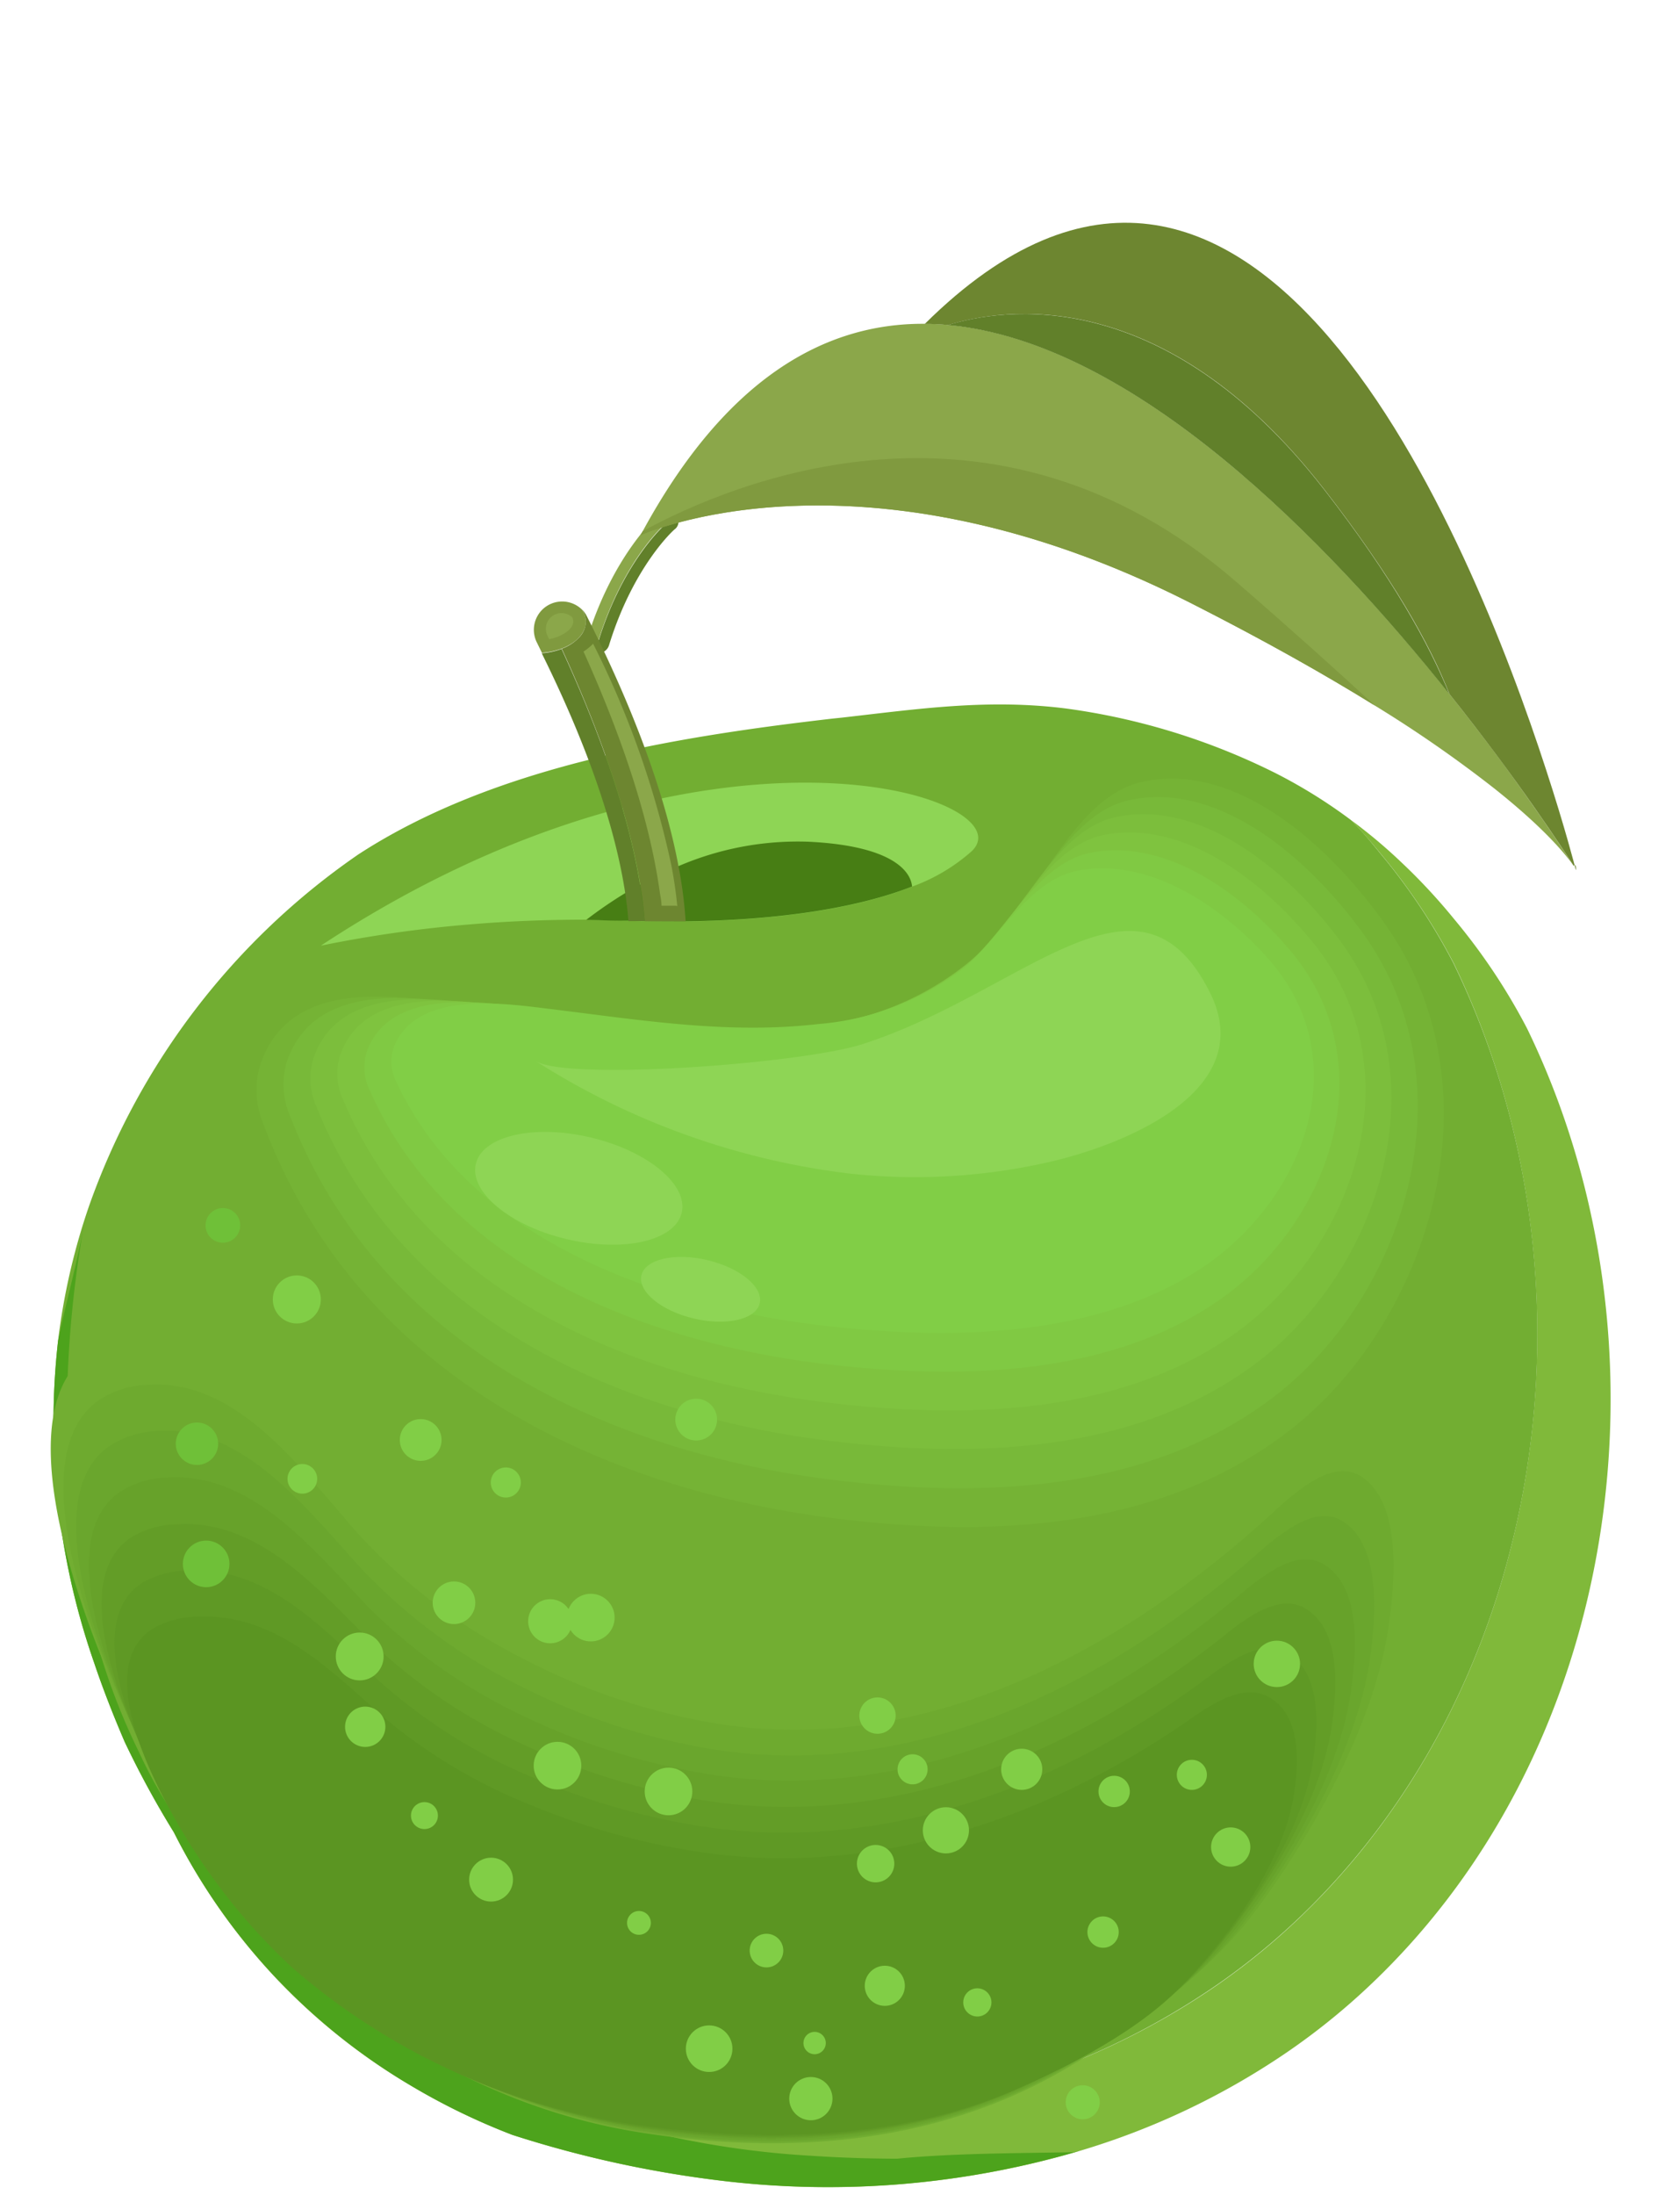 <svg xmlns="http://www.w3.org/2000/svg" viewBox="-4.86 -21.33 160.86 210.078"><title>Depositphotos_76912845_10</title><g data-name="Layer 2"><g data-name="—ÎÓÈ_2"><path d="M59.78 29.3c-.05 0-4 3.53-6.34 11.17a1.09 1.09 0 0 1-1.06.72 1.24 1.24 0 0 1-.29 0 1.09 1.09 0 0 1-.6-.36 1.08 1.08 0 0 0 .93-.72c2.35-7.64 6.29-11.13 6.34-11.17a.91.91 0 0 0 .12-1.29 1.18 1.18 0 0 1 .94.29.91.91 0 0 1-.04 1.36z" fill="#61802a"/><path d="M58.75 28.91c-.05 0-4 3.53-6.34 11.17a1.08 1.08 0 0 1-.93.72.91.91 0 0 1-.17-.84c2.52-8.21 6.76-11.91 6.94-12.07a1.15 1.15 0 0 1 .62-.27.91.91 0 0 1-.12 1.29z" fill="#8ba74a"/><path d="M125.33 169.59a64.62 64.62 0 0 1-7.15 5.63 71.29 71.29 0 0 1-19.72 9.33 85.31 85.31 0 0 1-33.74 2.9A106.7 106.7 0 0 1 44.2 183a63.29 63.29 0 0 1-9.76-4.74 59.09 59.09 0 0 1-12.64-10.01 57.43 57.43 0 0 0 5.64 3.81 63.29 63.29 0 0 0 9.76 4.74 106.7 106.7 0 0 0 20.52 4.4 85.31 85.31 0 0 0 33.74-2.9 71.29 71.29 0 0 0 19.72-9.3 64.62 64.62 0 0 0 7.15-5.63c25.14-22.84 30.63-62.34 16-92.51a58.33 58.33 0 0 0-7-10.49c-.89-1.1-1.82-2.16-2.8-3.19a49.47 49.47 0 0 1 4.83 4.06 56.23 56.23 0 0 1 5 5.38 58.33 58.33 0 0 1 7 10.49c14.64 30.14 9.11 69.64-16.03 92.48z" fill="#80b93a"/><path d="M118.33 163.34a64.62 64.62 0 0 1-7.15 5.63 71.29 71.29 0 0 1-19.72 9.33 85.31 85.31 0 0 1-33.74 2.9 106.7 106.7 0 0 1-20.52-4.4 63.29 63.29 0 0 1-9.76-4.74 57.43 57.43 0 0 1-5.64-3.81 58.89 58.89 0 0 1-10-14.18 89 89 0 0 1-4.72-8.68C6 142.87 5 140.33 4.16 137.83A69.79 69.79 0 0 1 .7 107a62.07 62.07 0 0 1 3-13 68.55 68.55 0 0 1 25.76-33.56c13-8.45 30.29-11.25 45.46-13l.87-.09c7.38-.84 14-1.82 21.49-.86a64 64 0 0 1 20 6.18 49.6 49.6 0 0 1 7.22 4.49c1 1 1.91 2.09 2.8 3.19a58.33 58.33 0 0 1 7 10.49c14.7 30.16 9.17 69.66-15.97 92.5z" fill="#72ae32"/><path d="M98.46 184.54a85.31 85.31 0 0 1-33.74 2.9A106.7 106.7 0 0 1 44.2 183a63.29 63.29 0 0 1-9.76-4.74 59.06 59.06 0 0 1-22.66-24.24 89 89 0 0 1-4.72-8.68c-1.06-2.47-2.06-5.01-2.9-7.51A69.79 69.79 0 0 1 .7 107c.76-3.71 1.81-7.33 2.49-11.17-1.91 10.81-3 26.42 1.68 41.52a61.13 61.13 0 0 0 3.57 9 45.21 45.21 0 0 0 3.81 6.7 71 71 0 0 0 26.09 22.68 81.33 81.33 0 0 0 10.66 4.5A86.39 86.39 0 0 0 72.82 185q4.08.27 8.22.28c5.29-.53 11.88-.53 16.86-.62z" fill="#4da31c"/><path d="M3.22 108.56c-8.08 6.52 1.13 28.54 4.89 36a84.21 84.21 0 0 0 9.53 15.23c10.47 12.77 24.52 20.67 38.55 22.94 13.38 2.16 28.06 1.49 40.89-6 6.44-3.75 14.66-9.61 19.66-16.55 5.37-7.45 11.8-19 13.22-29.36.66-4.79 1.14-12-2.36-14.84-1.6-1.27-3.47-.83-5.5.55a24.66 24.66 0 0 0-3.17 2.64c-17 16.29-37.33 26-57.56 21.47a61.74 61.74 0 0 1-16.52-6.15 56.2 56.2 0 0 1-16.18-12.84c-5.86-7-11.92-15.63-20.57-14.88a8.76 8.76 0 0 0-4.88 1.79z" fill="#72ae32"/><path d="M4.34 112.87c-7.87 6.09 1.18 26.78 4.88 33.81A79.28 79.28 0 0 0 18.55 161a63.24 63.24 0 0 0 37.7 21.63c13.07 2.07 27.39 1.47 39.9-5.51 6.28-3.51 14.29-9 19.15-15.48 5.22-7 11.47-17.79 12.83-27.52.63-4.49 1.08-11.3-2.35-13.93-1.56-1.2-3.39-.79-5.37.5a23.53 23.53 0 0 0-3.08 2.47C100.8 138.4 81 147.47 61.2 143.15a62.2 62.2 0 0 1-16.15-5.82 55 55 0 0 1-15.83-12.1c-5.74-6.6-11.68-14.7-20.12-14a8.7 8.7 0 0 0-4.76 1.64z" fill="#6eaa2f"/><path d="M5.45 117.19c-7.66 5.67 1.23 25 4.86 31.61a74.52 74.52 0 0 0 9.15 13.41 62.87 62.87 0 0 0 36.85 20.33c12.75 2 26.73 1.46 38.92-5 6.12-3.26 13.91-8.34 18.64-14.41 5.07-6.5 11.14-16.59 12.44-25.68.6-4.2 1-10.56-2.33-13-1.53-1.13-3.31-.75-5.24.45a22.6 22.6 0 0 0-3 2.3C99.65 141.33 80.32 149.75 61 145.65a62.74 62.74 0 0 1-15.77-5.48 54 54 0 0 1-15.48-11.35c-5.62-6.18-11.44-13.77-19.68-13.17a8.68 8.68 0 0 0-4.62 1.54z" fill="#6aa62d"/><path d="M6.57 121.5c-7.45 5.25 1.29 23.28 4.84 29.4a69.92 69.92 0 0 0 9 12.5 62.69 62.69 0 0 0 36 19c12.44 1.87 26.07 1.44 37.93-4.55 6-3 13.54-7.71 18.13-13.34 4.92-6 10.8-15.39 12-23.84.57-3.9 1-9.81-2.32-12.12-1.5-1.05-3.23-.71-5.1.4a21.73 21.73 0 0 0-2.92 2.13c-15.64 13.14-34.46 20.91-53.29 17A63.59 63.59 0 0 1 45.45 143a53 53 0 0 1-15.13-10.61c-5.5-5.77-11.2-12.84-19.23-12.3a8.66 8.66 0 0 0-4.52 1.41z" fill="#67a22a"/><path d="M7.69 125.82C.45 130.64 9 147.34 12.51 153a65.51 65.51 0 0 0 8.79 11.59 62.74 62.74 0 0 0 35.14 17.71c12.13 1.78 25.41 1.43 36.94-4.07 5.79-2.76 13.16-7.08 17.61-12.27 4.77-5.56 10.47-14.19 11.65-22 .54-3.61.9-9.07-2.3-11.21-1.46-1-3.15-.66-5 .35a21.07 21.07 0 0 0-2.84 2c-15.16 12.08-33.5 19.2-51.83 15.55a64.73 64.73 0 0 1-15-4.82 52.36 52.36 0 0 1-14.8-9.83c-5.38-5.35-11-11.92-18.78-11.44a8.71 8.71 0 0 0-4.4 1.26z" fill="#639d27"/><path d="M8.81 130.13c-7 4.4 1.39 19.77 4.8 25a61.38 61.38 0 0 0 8.6 10.68 63.12 63.12 0 0 0 34.29 16.41c11.82 1.68 24.74 1.41 36-3.59 5.63-2.51 12.79-6.45 17.1-11.19 4.63-5.09 10.14-13 11.25-20.15.51-3.31.84-8.32-2.28-10.3-1.43-.91-3.06-.62-4.84.3a20.18 20.18 0 0 0-2.76 1.79c-14.74 11-32.55 17.5-50.43 14.08a66.22 66.22 0 0 1-14.64-4.48 51.89 51.89 0 0 1-14.44-9.11c-5.26-4.93-10.72-11-18.33-10.58a8.81 8.81 0 0 0-4.32 1.14z" fill="#5f9925"/><path d="M9.93 134.45c-6.82 4 1.44 18 4.78 22.8a57.68 57.68 0 0 0 8.42 9.75 63.89 63.89 0 0 0 33.43 15.1c11.51 1.58 24.08 1.4 35-3.11 5.46-2.26 12.41-5.82 16.59-10.12 4.48-4.61 9.81-11.79 10.86-18.31.48-3 .78-7.58-2.27-9.4-1.39-.83-3-.58-4.71.25a19.68 19.68 0 0 0-2.67 1.62c-14.3 10-31.59 15.8-49 12.6a68.18 68.18 0 0 1-14.27-4.15A51.69 51.69 0 0 1 32 143.13c-5.14-4.52-10.47-10.06-17.88-9.73a8.94 8.94 0 0 0-4.19 1.05z" fill="#5b9522"/><path d="M17.43 81.15a9.33 9.33 0 0 0 .41 6c9.77 26.77 35.07 37.51 56.25 40.39 15.38 2.09 33.44 1.78 46.89-9.36s20.82-34.63 9-51.75c-5.81-8.41-15.09-16.75-24.34-14.58-6.55 1.53-10.25 11.58-15.17 16.57a31.46 31.46 0 0 1-18.34 8.92c-11.64 1.76-22.83-.66-34.34-2.46-5.99-.96-17.46-3.28-20.36 6.27z" fill="#72ae32"/><path d="M20 80.77a8.43 8.43 0 0 0 .39 5.56c9.35 24.88 33.61 34.87 53.84 37.55 14.72 1.94 32 1.65 44.88-8.7S139 83 127.73 67.07c-5.56-7.82-14.45-15.57-23.3-13.55-6.27 1.42-9.81 10.76-14.52 15.4-5.09 5-11.18 7.36-17.56 8.29-11.14 1.64-21.85-.62-32.87-2.29-5.73-.87-16.7-3.02-19.48 5.85z" fill="#75b335"/><path d="M22.57 80.4a7.56 7.56 0 0 0 .37 5.14c8.93 23 32.07 32.23 51.44 34.7 14.06 1.8 30.58 1.53 42.88-8s19-29.75 8.23-44.46c-5.31-7.23-13.8-14.39-22.26-12.52-6 1.32-9.37 9.95-13.87 14.23-4.87 4.63-10.68 6.8-16.77 7.67-10.65 1.46-20.89-.62-31.41-2.16-5.47-.82-15.96-2.8-18.61 5.4z" fill="#78b939"/><path d="M25.14 80a6.7 6.7 0 0 0 .35 4.71c8.52 21.11 30.57 29.58 49 31.85 13.41 1.65 29.15 1.4 40.87-7.38s18.15-27.31 7.84-40.81c-5.06-6.63-13.16-13.2-21.22-11.5C96.31 58.11 93.08 66 88.8 70c-4.64 4.25-10.18 6.24-16 7-10.14 1.39-19.9-.52-29.93-1.94-5.21-.74-15.2-2.57-17.73 4.94z" fill="#7cbe3c"/><path d="M27.71 79.65a5.86 5.86 0 0 0 .29 4.29c8.1 19.22 29.07 26.94 46.63 29 12.75 1.5 27.72 1.28 38.86-6.72s17.3-24.86 7.51-37.16c-4.82-6-12.51-12-20.18-10.47-5.43 1.1-8.49 8.32-12.57 11.9A27.85 27.85 0 0 1 73 76.89c-9.65 1.27-18.92-.48-28.46-1.77-4.92-.67-14.43-2.33-16.83 4.53z" fill="#7fc33f"/><path d="M30.28 79.27a5 5 0 0 0 .32 3.87c7.68 17.34 27.57 24.29 44.22 26.16 12.09 1.35 26.29 1.15 36.86-6.06s16.32-22.43 7.06-33.52c-4.57-5.45-11.86-10.84-19.14-9.44-5.15 1-8.06 7.5-11.92 10.73a27.14 27.14 0 0 1-14.42 5.78c-9.15 1.14-17.95-.43-27-1.6-4.69-.6-13.7-2.1-15.98 4.08z" fill="#80c943"/><path d="M32.85 78.89a4.27 4.27 0 0 0 .3 3.45C40.41 97.79 59.22 104 75 105.66c11.43 1.21 24.86 1 34.85-5.4s15.48-20 6.69-29.87c-4.32-4.85-11.22-9.66-18.09-8.41-4.87.88-7.62 6.68-11.27 9.56a26.55 26.55 0 0 1-13.68 5.14c-8.65 1-17-.38-25.52-1.42-4.45-.54-12.98-1.88-15.13 3.63z" fill="#81ce46"/><path d="M76.55 91a71.86 71.86 0 0 1-30.12-10.78c3.07 1.92 25.57.25 31.34-1.63 15.49-5 26.42-18.53 33.23-4.91 4.82 9.65-8.9 14.82-15.91 16.32a57.74 57.74 0 0 1-18.54 1z" fill="#8ed555"/><path d="M88.18 60.14a17.66 17.66 0 0 1-5.71 3.39c-6.72 2.65-16.87 3.69-28 3.24-1.07 0-2.13-.07-3.18-.08-3.8 0-7.44.15-10.72.42a120.65 120.65 0 0 0-14.71 2.07C62.88 44.78 93.6 55 88.18 60.14z" fill="#8ed555"/><path d="M82.47 63.52C77 65.66 69.4 66.74 60.79 66.85c-1.79 0-3.62 0-5.48-.06h-.86c-1.07 0-2.13-.07-3.18-.08A42.33 42.33 0 0 1 55 64.15a38 38 0 0 1 5.1-2.58 28.92 28.92 0 0 1 12.41-2.34c8.1.38 9.84 2.85 9.96 4.29z" fill="#477e14"/><path d="M145.81 61.54c-.56-.82-2.52-3.38-7.61-7.42a120.8 120.8 0 0 0-11.42-7.92c-4.71-2.92-10.54-6.22-17.72-9.86-31.72-16.06-52.6-6.43-52.6-6.43l.22-.4C64.58 15 74 9.59 83.69 9.66c21.36.15 44.12 26.91 55.29 42 3.73 5.09 6.17 8.84 6.83 9.88z" fill="#8ba74a"/><path d="M146 61.83c.09.43.09-.66-.18-.29-.46-.73-1.8-2.79-3.84-5.7s-4.78-6.65-8.06-10.75c-1.87-4.76-5.45-11.16-12-19.6C106.49 5.65 91.07 8.18 85.94 9.78c-.75-.07-1.5-.11-2.25-.11 31.3-31 52.25 20.42 59.49 42.68 1.82 5.56 2.77 9.3 2.82 9.48z" fill="#6d8630"/><path d="M133.91 45.1c-11.67-14.59-30.15-33.69-48-35.32 5.12-1.59 20.55-4.13 36 15.72 6.55 8.43 10.09 14.84 12 19.6z" fill="#61802a"/><path d="M126.78 46.2c-4.71-2.92-10.54-6.22-17.72-9.86-31.72-16.06-52.6-6.43-52.6-6.43l.22-.4c8.52-4.65 33.59-15.28 56.8 4.82 5.22 4.52 9.6 8.46 13.3 11.87z" fill="#809a3f"/><path d="M56.88 66.83h-1.57c-.06-.78-.15-1.66-.3-2.64-.74-4.94-2.79-12.47-8-23a6.64 6.64 0 0 0 1.9-.41c5 10.84 7 18.62 7.69 23.75q.2 1.24.28 2.3z" fill="#61802a"/><path d="M60.79 66.85h-3.91q-.08-1.06-.26-2.34c-.72-5.14-2.71-12.92-7.69-23.75a4.26 4.26 0 0 0 1.7-1.12 2.21 2.21 0 0 0 .6-1.47 2.09 2.09 0 0 0-.39-1.2 2.6 2.6 0 0 1 .49.68l.59 1.18c4.85 9.84 7.17 17.32 8.19 22.76a42.11 42.11 0 0 1 .68 5.26z" fill="#6d8630"/><path d="M59.84 65.36h-1.36c0-.44-.1-.88-.17-1.33-.92-6.56-3.38-14.31-7.3-23a5.05 5.05 0 0 0 .92-.75 87.84 87.84 0 0 1 7.5 21.25c.26 1.35.44 2.64.56 3.86z" fill="#8ba74a"/><path d="M51.24 38.15c0 1.55-1.84 2.83-4.21 3l-.53-1.08A2.71 2.71 0 0 1 50.85 37a2.09 2.09 0 0 1 .39 1.15z" fill="#809a3f"/><path d="M47.57 39.53a1.5 1.5 0 0 1 .3-1.77 1.62 1.62 0 0 1 .36-.25 1.5 1.5 0 0 1 .68-.16 1.52 1.52 0 0 1 1 .38.85.85 0 0 1 .12.43c0 .65-.9 1.4-2.31 1.69z" fill="#8ba74a"/><circle cx="23.56" cy="103.04" r="2.3" fill="#81ce46"/><circle cx="24.09" cy="120.21" r="1.42" fill="#81ce46"/><circle cx="35.42" cy="116.49" r="2" fill="#81ce46"/><circle cx="61.8" cy="114.54" r="2" fill="#81ce46"/><circle cx="51.71" cy="133.49" r="2.28" fill="#81ce46"/><circle cx="47.82" cy="133.84" r="2.11" fill="#81ce46"/><circle cx="38.61" cy="132.07" r="2.04" fill="#81ce46"/><circle cx="29.58" cy="137.21" r="2.29" fill="#81ce46"/><circle cx="35.78" cy="152.44" r="1.29" fill="#81ce46"/><circle cx="42.16" cy="158.57" r="2.1" fill="#81ce46"/><circle cx="56.32" cy="162.71" r="1.14" fill="#81ce46"/><circle cx="59.15" cy="150.13" r="2.28" fill="#81ce46"/><circle cx="48.52" cy="147.66" r="2.28" fill="#81ce46"/><circle cx="30.11" cy="143.94" r="1.93" fill="#81ce46"/><circle cx="85.71" cy="153.85" r="2.21" fill="#81ce46"/><circle cx="109.26" cy="148.54" r="1.44" fill="#81ce46"/><circle cx="117.4" cy="137.92" r="2.22" fill="#81ce46"/><circle cx="112.98" cy="155.45" r="1.88" fill="#81ce46"/><circle cx="100.76" cy="163.59" r="1.5" fill="#81ce46"/><circle cx="88.72" cy="170.32" r="1.35" fill="#81ce46"/><circle cx="79.86" cy="168.73" r="1.92" fill="#81ce46"/><circle cx="78.98" cy="157.04" r="1.79" fill="#81ce46"/><circle cx="79.16" cy="142.87" r="1.74" fill="#81ce46"/><circle cx="82.52" cy="148.01" r="1.44" fill="#81ce46"/><circle cx="92.97" cy="148.01" r="1.97" fill="#81ce46"/><circle cx="101.82" cy="150.13" r="1.5" fill="#81ce46"/><circle cx="16.48" cy="95.95" r="1.66" fill="#6fc038"/><circle cx="14" cy="116.85" r="2.03" fill="#6fc038"/><circle cx="14.88" cy="128.35" r="2.23" fill="#6fc038"/><circle cx="43.57" cy="120.56" r="1.44" fill="#81ce46"/><circle cx="63.04" cy="174.75" r="2.23" fill="#81ce46"/><circle cx="73.14" cy="174.21" r="1.07" fill="#81ce46"/><circle cx="72.78" cy="179.53" r="2.07" fill="#81ce46"/><circle cx="68.53" cy="165.36" r="1.61" fill="#81ce46"/><circle cx="98.81" cy="179.88" r="1.63" fill="#81ce46"/><ellipse cx="50.56" cy="92.41" rx="5" ry="10.13" transform="rotate(-76.65 50.555 92.409)" fill="#8ed555"/><ellipse cx="62.22" cy="102.07" rx="2.87" ry="5.82" transform="rotate(-76.65 62.219 102.07)" fill="#8ed555"/></g></g></svg>